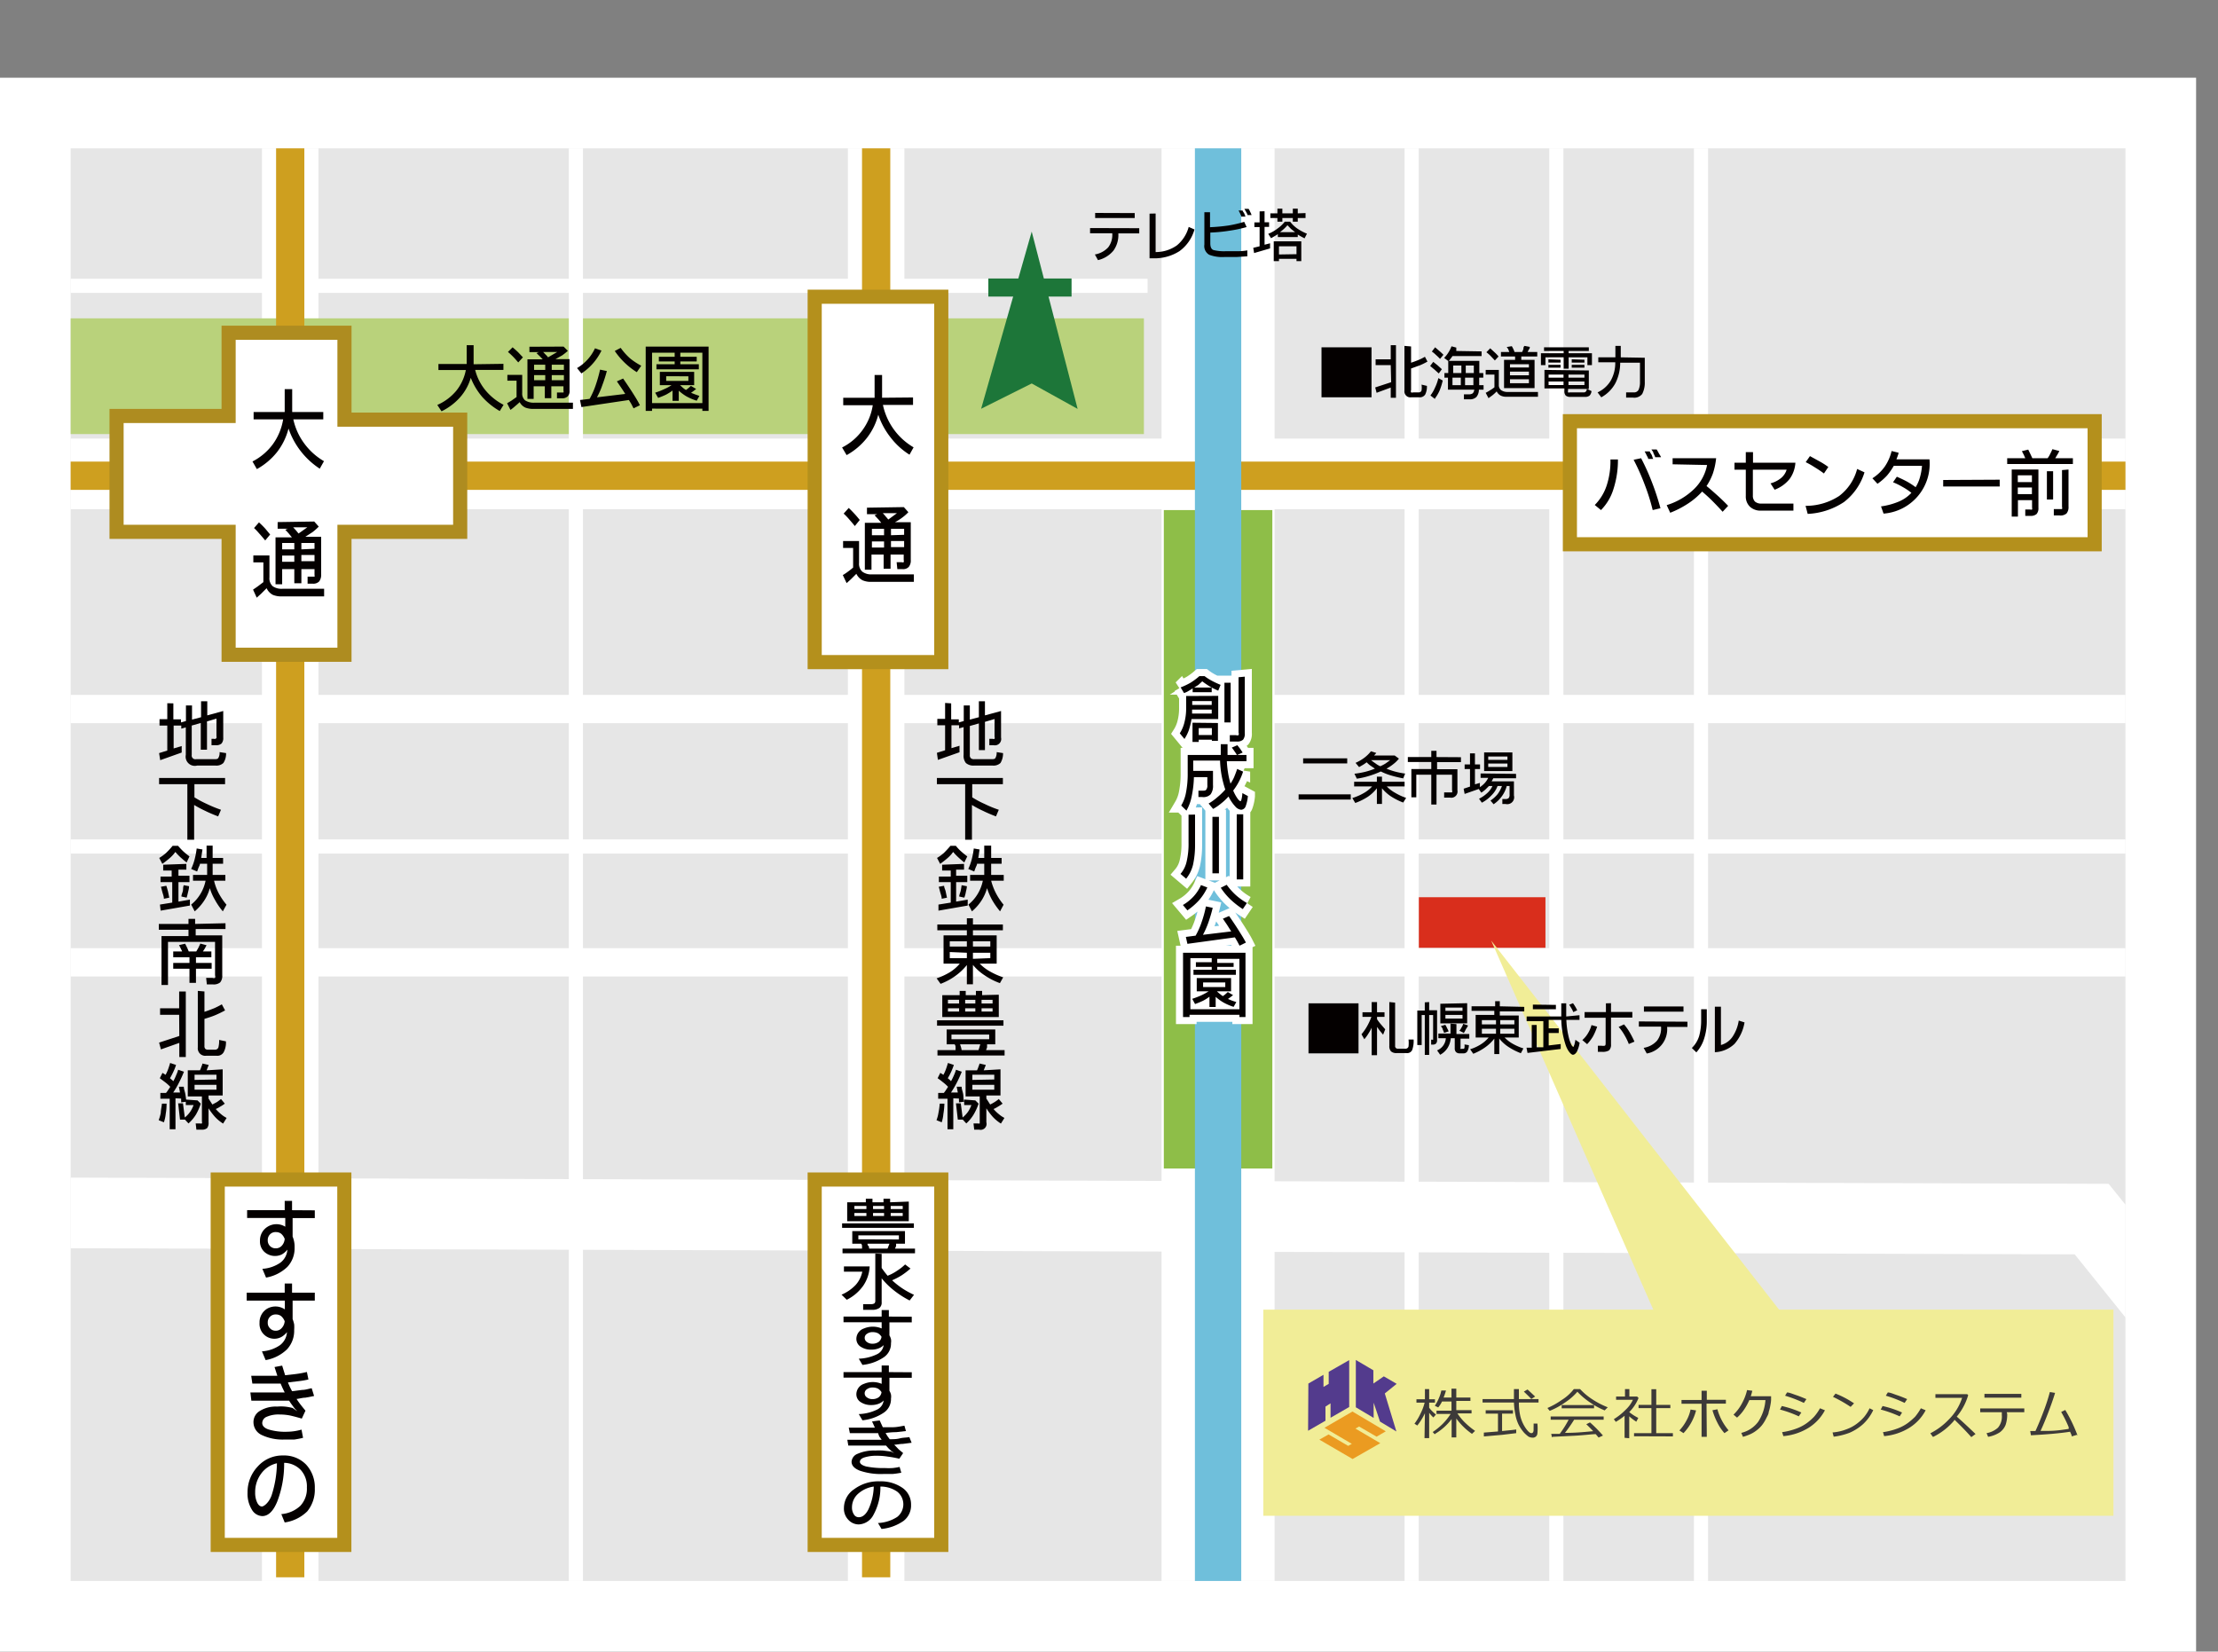 <?xml version="1.0" encoding="utf-8"?>
<svg xmlns="http://www.w3.org/2000/svg" id="レイヤー_30" data-name="レイヤー 30" viewBox="0 0 156.98 116.89">
    <rect x="0" y="0" width="156.98" height="116.89" fill="#808080" stroke="none"/>
    <defs>
        <style>.cls-11,.cls-5,.cls-7,.cls-8,.cls-9{fill:none}.cls-13,.cls-2{fill:#fff}.cls-5,.cls-7,.cls-8,.cls-9{stroke:#fff}.cls-7{stroke-width:4px}.cls-8{stroke-width:5px}.cls-11,.cls-9{stroke-width:2px}.cls-11{stroke:#ce9f1f}.cls-12{fill:#1d7639}.cls-13{stroke:#b4901c}.cls-14{fill:#040000}.cls-19{fill:#f1ed97}.cls-20{fill:#3d3a39}.cls-21{fill:#533b8d}</style>
        <clipPath id="clip-path" transform="translate(-421.85 -237.57)">
            <path fill="none" d="M426.85 248.07h145.43v101.39H426.85z"/>
        </clipPath>
    </defs>
    <path d="M0 5.5h155.43v111.39H0z" class="cls-2"/>
    <g clip-path="url(#clip-path)">
        <path d="M121.67 45.06h27.91v9.99h-27.91z" class="cls-2"/>
        <path fill="#e6e6e6" d="M4.66 0h148.25v111.89H4.66z"/>
        <path d="M120.39.26v111.63M110.15.26v111.63M99.91.26v111.63" class="cls-5"/>
        <path fill="none" stroke="#fff" stroke-width="8" d="M86.21.26v111.63"/>
        <path d="M62.01.26v111.63" class="cls-7"/>
        <path d="M.4 85.83l147.64.45 6.99 8.69" class="cls-8"/>
        <path d="M4.66 59.91h147.99" class="cls-5"/>
        <path d="M4.66 50.18h147.99" class="cls-9"/>
        <path d="M20.54.26v111.63" class="cls-7"/>
        <path d="M4.66 68.11h147.99" class="cls-9"/>
        <path d="M4.66 33.54h147.99" class="cls-8"/>
        <path d="M4.66 20.23h76.56" class="cls-5"/>
        <path fill="#b9d27b" d="M4.66 22.53h76.3v8.19H4.66z"/>
        <path d="M40.76.26v111.63" class="cls-5"/>
        <path d="M4.53 33.67h147.86" class="cls-11"/>
        <path d="M73.02 16.39l-3.58 12.54 3.58-1.79 3.25 1.8-3.25-12.55z" class="cls-12"/>
        <path d="M69.95 19.71h5.89v1.28h-5.89z" class="cls-12"/>
        <path d="M62.01.26v111.37" class="cls-11"/>
        <path d="M57.66 21h8.96v25.86h-8.96z" class="cls-13"/>
        <path d="M486.47 265.7v.53h-2.13a4.58 4.58 0 0 0 2.17 3l-.29.52a5.09 5.09 0 0 1-1.33-1.21 5.3 5.3 0 0 1-.88-1.62 4.47 4.47 0 0 1-.81 1.65 4.7 4.7 0 0 1-1.43 1.21l-.32-.54a4 4 0 0 0 1.45-1.24 4 4 0 0 0 .72-1.75h-2.09v-.53h2.22v-1.61h.53v1.61zM482.65 275.86v1.55a.76.76 0 0 0 .23.62 1.06 1.06 0 0 0 .7.19h2.95v.53h-3a1.48 1.48 0 0 1-.63-.11 1 1 0 0 1-.44-.46l-.39.39-.3.27-.27-.57a3.53 3.53 0 0 0 .32-.21c.14-.1.27-.2.41-.32v-1.39h-.71v-.49zm-.3-1.06c-.15-.19-.3-.36-.43-.51a4.31 4.31 0 0 0-.36-.37l.36-.4c.16.15.31.31.44.45s.24.28.34.4zm3.47-1.34l.32.36a3.08 3.08 0 0 1-.43.38 3.84 3.84 0 0 1-.52.33h1.12v2.66a.71.71 0 0 1-.14.5.54.54 0 0 1-.44.16h-.37l-.05-.49h.36a.2.2 0 0 0 .14 0 .3.3 0 0 0 0-.16v-.38h-.93v1h-.49v-1h-.86v1.07h-.47v-3.32h1.16l-.19-.23-.28-.3.18-.08h-.72v-.46zm-1.4 1.54h-.86v.45h.86zm-.86.89v.43h.86v-.43zm1.77-2h-1a2.25 2.25 0 0 1 .21.24c.07.07.12.14.18.21zm.51 1.53V275h-.93v.45zm0 .87v-.43h-.93v.43z" class="cls-14" transform="translate(-421.85 -237.57)"/>
        <path d="M57.66 83.48h8.96v25.86h-8.96z" class="cls-13"/>
        <path d="M485.9 324.7v.89h-.63a1.09 1.09 0 0 1 0 .17 1.42 1.42 0 0 1-.08.18h1.42v.33h-5.13v-.33h1.38a1.24 1.24 0 0 0 0-.16c0-.06 0-.12-.07-.19h-.62v-.89zm.63-.55v.32h-5.08v-.32zm-.36-1.54V324h-4.36v-1.34h1.32v-.25h.47v.25h.78v-.25h.47v.25zm-3 .31h-.85v.22h.85zm-.85.5v.21h.85v-.21zm3.15 1.87V325h-2.87v.28zm-2.22.3c0 .05 0 .11.07.17s0 .12.06.18h1.28a.87.87 0 0 0 .07-.17 1.34 1.34 0 0 0 .07-.18zm1.17-2.67h-.78v.22h.78zm-.78.5v.21h.78v-.21zm2.1-.28v-.22h-.85v.22zm0 .49v-.21h-.85v.21zM481.58 327.57v-.37h1.82a2.62 2.62 0 0 1-.45 1.36 3.14 3.14 0 0 1-1.17 1l-.37-.36a3 3 0 0 0 1-.69 2 2 0 0 0 .47-.94zm2.67-1.26v1l.21.29.21.26a3.09 3.09 0 0 0 .65-.34 3.62 3.62 0 0 0 .59-.46l.38.29a5.5 5.5 0 0 1-.61.47 4.52 4.52 0 0 1-.69.36 5.56 5.56 0 0 0 .81.63 6.12 6.12 0 0 0 .74.4l-.31.4a6.53 6.53 0 0 1-1.12-.72 5.33 5.33 0 0 1-.86-.85v1.69a.48.48 0 0 1-.16.41.86.86 0 0 1-.53.13h-.62v-.4h.54a.47.47 0 0 0 .25-.05.24.24 0 0 0 .07-.19v-3.34zM486.38 330.76v.4h-1.58v.92a1 1 0 0 1 .11.27.86.86 0 0 1 0 .28 1.16 1.16 0 0 1-.51 1 3.28 3.28 0 0 1-1.51.54l-.26-.44a3.19 3.19 0 0 0 1.28-.31.83.83 0 0 0 .48-.65 1 1 0 0 1-.38.24 1.42 1.42 0 0 1-.48.08 1.32 1.32 0 0 1-.77-.21.66.66 0 0 1-.3-.55.78.78 0 0 1 .54-.74 1.61 1.61 0 0 1 1.25 0v-.44h-2.7v-.4h2.7v-.46h.51v.46zm-2.14 1.42a.75.75 0 0 0-.25-.25.84.84 0 0 0-.37-.08.65.65 0 0 0-.41.12.33.33 0 0 0-.16.29.34.34 0 0 0 .16.29.61.61 0 0 0 .39.12.74.74 0 0 0 .44-.13.54.54 0 0 0 .2-.36zM486.38 334.69v.39h-1.58v.92a1 1 0 0 1 .11.27.86.86 0 0 1 0 .28 1.15 1.15 0 0 1-.51 1 3.28 3.28 0 0 1-1.51.54l-.26-.44a3.19 3.19 0 0 0 1.28-.31.83.83 0 0 0 .48-.65 1 1 0 0 1-.38.24 1.42 1.42 0 0 1-.48.08 1.32 1.32 0 0 1-.77-.21.65.65 0 0 1-.3-.55.78.78 0 0 1 .54-.74 1.61 1.61 0 0 1 1.25 0v-.44h-2.7v-.39h2.7v-.47h.51v.47zm-2.14 1.41a.75.75 0 0 0-.25-.25.84.84 0 0 0-.37-.08.65.65 0 0 0-.41.12.34.34 0 0 0 0 .58.61.61 0 0 0 .39.12.74.74 0 0 0 .44-.13.54.54 0 0 0 .2-.36zM485.14 340.41l-.2-.14-.22-.21-.16-.18h-2.67l-.07-.41h2.43l-.17-.24a2.25 2.25 0 0 1-.08-.23h-2l-.08-.39h1.85l-.2-.44.54-.07.22.48h.72c.26 0 .53-.06.81-.11l.11.38-.69.08q-.36 0-.75.06a2.75 2.75 0 0 0 .15.25l.14.19c.24 0 .48 0 .71-.06s.46-.05.68-.09l.16.4-.62.08c-.2 0-.41.05-.61.06l.32.33.31.26-.27.4a7.2 7.2 0 0 0-.82-.15 4.78 4.78 0 0 0-.73-.06 2.83 2.83 0 0 0-.93.12c-.21.07-.31.18-.31.31s.15.25.45.33a6.2 6.2 0 0 0 1.33.11 4.58 4.58 0 0 0 .53 0 4 4 0 0 0 .5-.08l.12.41a6.17 6.17 0 0 1-.62.09h-.66a4.58 4.58 0 0 1-1.67-.24q-.57-.23-.57-.63a.65.65 0 0 1 .43-.56 2.86 2.86 0 0 1 1.24-.23 5.25 5.25 0 0 1 .56 0l.55.07zM484.24 345.78l-.25-.42a2.73 2.73 0 0 0 1.36-.43 1.14 1.14 0 0 0 0-1.79 2.05 2.05 0 0 0-1.19-.36 4 4 0 0 1-.49 2 1.23 1.23 0 0 1-1.05.68 1 1 0 0 1-.73-.33 1.14 1.14 0 0 1-.31-.85 1.6 1.6 0 0 1 .72-1.31 2.87 2.87 0 0 1 1.81-.56 2.69 2.69 0 0 1 1.61.46 1.42 1.42 0 0 1 .61 1.2 1.37 1.37 0 0 1-.53 1.14 3.27 3.27 0 0 1-1.56.57zm-.55-3a2.1 2.1 0 0 0-1.13.53 1.28 1.28 0 0 0-.41.93.89.89 0 0 0 .14.52.39.39 0 0 0 .34.19c.26 0 .49-.18.68-.55a4.1 4.1 0 0 0 .38-1.6z" class="cls-14" transform="translate(-421.85 -237.57)"/>
        <path d="M20.54.26v111.37" class="cls-11"/>
        <path d="M15.41 83.48h8.96v25.86h-8.96z" class="cls-13"/>
        <path d="M444.13 323.23v.55h-1.57v1.31a1.84 1.84 0 0 1 .14.77 1.92 1.92 0 0 1-.51 1.37 2.88 2.88 0 0 1-1.51.76l-.26-.62a2.53 2.53 0 0 0 1.28-.44 1.26 1.26 0 0 0 .49-.92 1.36 1.36 0 0 1-.39.34 1.12 1.12 0 0 1-1.25-.19 1 1 0 0 1-.3-.77 1.13 1.13 0 0 1 .54-1 1.18 1.18 0 0 1 1.25 0v-.62h-2.7v-.55H442v-.66h.52v.66zm-2.14 2a.88.88 0 0 0-.25-.35.61.61 0 0 0-.36-.11.54.54 0 0 0-.42.16.57.57 0 0 0-.16.42.55.55 0 0 0 .56.57.57.57 0 0 0 .43-.18.79.79 0 0 0 .21-.52zM444.13 329.06v.56h-1.57v1.3a2.72 2.72 0 0 1 .11.38 2.6 2.6 0 0 1 0 .4 1.92 1.92 0 0 1-.51 1.37 2.88 2.88 0 0 1-1.51.76l-.26-.62a2.53 2.53 0 0 0 1.28-.44 1.26 1.26 0 0 0 .49-.92 1.36 1.36 0 0 1-.39.34 1.05 1.05 0 0 1-1.55-1 1.12 1.12 0 0 1 .54-1 1.18 1.18 0 0 1 1.25.05v-.62h-2.7v-.56H442v-.65h.52v.65zm-2.14 2a.88.88 0 0 0-.25-.35.61.61 0 0 0-.36-.11.55.55 0 0 0-.58.58.52.52 0 0 0 .16.4.53.53 0 0 0 .4.17.54.54 0 0 0 .43-.19.79.79 0 0 0 .21-.5zM442.9 337.45l-.2-.2-.22-.3c-.07-.09-.12-.18-.17-.25h-2.67l-.07-.58H442l-.16-.33-.13-.3h-2l-.08-.55h1.85l-.2-.62.54-.1.21.68.72-.08a6.82 6.82 0 0 0 .82-.15l.11.53q-.33.08-.69.12l-.76.09c.05.13.1.24.15.35l.14.27.72-.09c.23 0 .45-.08.67-.12l.17.55-.62.12c-.21 0-.41.07-.62.09.11.17.22.32.33.46s.21.26.3.37l-.26.56c-.3-.09-.57-.16-.83-.22a3.83 3.83 0 0 0-.73-.07 2.08 2.08 0 0 0-.92.16.49.49 0 0 0-.32.44c0 .2.15.36.45.46a4.09 4.09 0 0 0 1.33.16 3.84 3.84 0 0 0 1-.15l.11.58a6 6 0 0 1-.61.12h-.66a3.47 3.47 0 0 1-1.68-.33 1 1 0 0 1-.56-.89.91.91 0 0 1 .43-.79 2.13 2.13 0 0 1 1.24-.32 3.39 3.39 0 0 1 .55 0 3.53 3.53 0 0 1 .55.1zM442 345.32l-.24-.59a2.23 2.23 0 0 0 1.35-.59 1.77 1.77 0 0 0 .46-1.29 1.73 1.73 0 0 0-.43-1.24 1.66 1.66 0 0 0-1.18-.51 7.41 7.41 0 0 1-.5 2.77q-.42 1-1.05 1a.89.89 0 0 1-.73-.45 2.13 2.13 0 0 1-.31-1.2 2.65 2.65 0 0 1 .72-1.86 2.35 2.35 0 0 1 1.81-.78 2.16 2.16 0 0 1 1.61.64 2.36 2.36 0 0 1 .62 1.69 2.41 2.41 0 0 1-.53 1.62 2.85 2.85 0 0 1-1.6.79zm-.54-4.19a1.88 1.88 0 0 0-1.13.74 2.17 2.17 0 0 0-.42 1.32 1.6 1.6 0 0 0 .15.74c.09.17.2.26.33.26s.49-.26.68-.78a7.73 7.73 0 0 0 .38-2.28zM489.17 287.35v1.13h.54v.22l.35-.1v-1.1h.43v1l.64-.17v-1.13h.43v1l1.14-.31v1.88a.45.45 0 0 1-.54.54h-.29v-.45h.23a.22.22 0 0 0 .14 0 .18.18 0 0 0 0-.14v-1.26l-.68.2v2h-.43v-1.89l-.64.18V291a.29.29 0 0 0 .07.23.33.33 0 0 0 .24.07h1.2c.16 0 .26 0 .31-.1a.8.8 0 0 0 .08-.4l.45.07a1.29 1.29 0 0 1-.18.7.72.72 0 0 1-.57.18h-1.28a.81.81 0 0 1-.6-.18.83.83 0 0 1-.16-.59v-1.95l-.32.09v-.22h-.54v1.62l.57-.17v.46l-1.53.54-.07-.5.58-.18v-1.77h-.55v-.45h.55v-1.13zM492.83 292.63v.44h-2.17v.93a6.64 6.64 0 0 0 .88.47 8 8 0 0 0 1 .41l-.2.47c-.34-.13-.65-.26-.93-.4a6.85 6.85 0 0 1-.77-.41V297h-.48v-3.93h-2v-.44zM488.39 298.71l-.22-.42a3.24 3.24 0 0 0 .49-.36c.15-.15.3-.31.46-.5h.38a3 3 0 0 0 .39.41 4.78 4.78 0 0 0 .42.34l-.21.43c-.13-.1-.27-.22-.4-.34a5 5 0 0 1-.39-.4 2.55 2.55 0 0 1-.42.45c-.15.13-.32.26-.5.39zm1.69 0v.41h-.56v.43h.79v.45h-.79v1.38l.82-.14v.42l-2.07.36v-.43l.87-.14V300h-.84v-.39h.84v-.43h-.61v-.41zm-1.2 2.39l-.38.08c0-.15-.06-.3-.1-.44s-.07-.28-.11-.41l.38-.07c0 .13.08.26.11.4s.07.34.1.47zm1.22 0l-.36-.08c0-.13.07-.26.1-.39s.05-.27.07-.41l.37.07c0 .17-.06.33-.08.46a2.14 2.14 0 0 1-.1.35zm1.41-2.81v-.87h.49v.87h.74v.41H492v.79h.89v.41H492a4.19 4.19 0 0 0 .34.89 4.57 4.57 0 0 0 .54.81l-.25.47a5.8 5.8 0 0 1-.56-.8 4.43 4.43 0 0 1-.36-.84 3.36 3.36 0 0 1-.41.9 3.54 3.54 0 0 1-.66.74l-.25-.48a2.8 2.8 0 0 0 .66-.76 2.91 2.91 0 0 0 .36-.93h-.9v-.41h1v-.79H491c0 .09-.06.18-.1.28l-.1.27-.42-.18a3.92 3.92 0 0 0 .25-.7 5.86 5.86 0 0 0 .14-.75l.41.07-.09.6zM492.83 303v.41h-2.12v.36h1.68v2h-1.2a3.11 3.11 0 0 0 .72.55 5.11 5.11 0 0 0 .94.42l-.23.41a4.76 4.76 0 0 1-1.08-.55 3.7 3.7 0 0 1-.83-.74v1.37h-.43v-1.36a4.13 4.13 0 0 1-.8.76 4.47 4.47 0 0 1-1.06.57l-.28-.39a4.63 4.63 0 0 0 .95-.44 2.92 2.92 0 0 0 .69-.6h-1.15v-2h1.65v-.36h-2.09V303h2.09v-.44h.43v.44zm-2.55 1.19h-1.21v.37h1.21zm-1.21.76v.43h1.21V305zm2.87-.39v-.37h-1.23v.37zm0 .82V305h-1.23v.43zM492.29 310.43v1.05h-.58v.19c0 .07-.05.14-.07.22h1.31v.38h-4.75v-.38h1.28v-.19c0-.07 0-.14-.07-.22h-.56v-1.05zm.58-.65v.38h-4.7v-.38zm-.33-1.81v1.58h-4V308h1.23v-.3h.43v.3h.72v-.3h.44v.3zm-2.81.36h-.79v.26h.79zm-.79.6v.23h.79v-.23zm2.92 2.19v-.33h-2.67v.33zm-2.06.36l.06.19a1.42 1.42 0 0 1 .05.22h1.19a1.72 1.72 0 0 0 .07-.21l.06-.2zm1.08-3.15h-.72v.26h.72zm-.72.6v.23h.72v-.23zm1.94-.34v-.26h-.78v.26zm0 .57v-.23h-.78v.23zM488.5 317l-.37-.15a2.46 2.46 0 0 0 .14-.52 5.67 5.67 0 0 0 .09-.65h.33a5.17 5.17 0 0 1-.07.72 2.75 2.75 0 0 1-.12.6zm.82-1.7v2.19h-.41v-2.16h-.66v-.41h.4a1.77 1.77 0 0 0 .16-.22l.14-.21a2.91 2.91 0 0 0-.38-.34 4.22 4.22 0 0 0-.36-.27l.19-.38.22.14a2.87 2.87 0 0 0 .18-.4c.05-.14.1-.29.14-.44l.42.14c-.05.14-.1.28-.17.44a4.88 4.88 0 0 1-.26.5l.13.11.1.1a4.19 4.19 0 0 0 .21-.43 2.57 2.57 0 0 0 .14-.38l.41.14a8.2 8.2 0 0 1-.36.79 7.18 7.18 0 0 1-.4.68h.48l-.08-.41h.35c0 .17.08.35.11.53s0 .35.07.53l-.37.05a.49.49 0 0 0 0-.12v-.15zm1.56.15l.23.23a4.13 4.13 0 0 1-.35.77 2.81 2.81 0 0 1-.52.63l-.25-.27h-.35l-.13-1.15h.34l.13 1a2 2 0 0 0 .37-.39 2.06 2.06 0 0 0 .25-.49h-.51v-.39zm1.78-2.2v1.85h-1v.22l.13.2.14.22a3.07 3.07 0 0 0 .31-.17 2.32 2.32 0 0 0 .3-.22l.27.33a3.81 3.81 0 0 1-.34.22 2.25 2.25 0 0 1-.3.16 2.5 2.5 0 0 0 .37.36 2 2 0 0 0 .4.27l-.25.4a2.85 2.85 0 0 1-.57-.47 4.64 4.64 0 0 1-.46-.61v.99a.42.42 0 0 1-.51.52h-.35l-.05-.44h.31a.19.19 0 0 0 .13 0V315.17h-1v-1.85h.81a1.86 1.86 0 0 0 .1-.25 2.09 2.09 0 0 0 .08-.23l.44.1a1.34 1.34 0 0 1-.07.18 1.67 1.67 0 0 1-.08.2zm-.44.72v-.34h-1.55v.37zm0 .72v-.34h-1.55v.34zM434.12 287.35v1.13h.54v.22l.35-.1v-1.1h.43v1l.64-.17v-1.13h.44v1l1.13-.31v1.88a.59.59 0 0 1-.12.42.55.55 0 0 1-.42.12h-.29v-.45h.18a.13.13 0 0 0 .17-.17v-1.26l-.67.2v2h-.44v-1.89l-.64.18V291a.26.26 0 0 0 .31.3H437c.16 0 .26 0 .31-.1a.7.7 0 0 0 .08-.4l.46.07a1.2 1.2 0 0 1-.19.7.72.72 0 0 1-.57.18h-1.28a.65.65 0 0 1-.81-.75v-1.95l-.32.09v-.22h-.54v1.62l.57-.17v.46l-1.52.54-.08-.5.58-.18v-1.77h-.55v-.45h.55v-1.13zM437.78 292.63v.44h-2.17v.93a7.33 7.33 0 0 0 .88.47 8.67 8.67 0 0 0 1 .41l-.2.47c-.34-.13-.65-.26-.93-.4a7.84 7.84 0 0 1-.77-.41V297h-.48v-3.93h-2v-.44zM433.34 298.71l-.22-.42a3.24 3.24 0 0 0 .49-.36 5.68 5.68 0 0 0 .46-.5h.38a5.16 5.16 0 0 0 .39.41 4.78 4.78 0 0 0 .42.34l-.2.43c-.14-.1-.27-.22-.41-.34a5 5 0 0 1-.39-.4 2.55 2.55 0 0 1-.42.45c-.15.13-.32.26-.5.39zm1.7 0v.41h-.56v.43h.78v.45h-.78v1.38l.81-.14v.42l-2.07.36-.05-.43.87-.14V300h-.83v-.39h.79v-.43h-.6v-.41zm-1.21 2.39l-.38.08c0-.15-.06-.3-.1-.44s-.07-.28-.11-.41l.38-.07c.05.13.08.26.12.4zm1.23 0l-.37-.08c0-.13.07-.26.1-.39s0-.27.07-.41l.37.07c0 .17-.05.33-.08.46s-.06.25-.09.35zm1.41-2.81v-.87h.43v.87h.74v.41h-.74v.79h.9v.41h-.8a3.68 3.68 0 0 0 .33.89 4.63 4.63 0 0 0 .55.81l-.26.47a5 5 0 0 1-.55-.8 3.91 3.91 0 0 1-.37-.84 3.07 3.07 0 0 1-.41.9 3.54 3.54 0 0 1-.66.74l-.25-.48a2.8 2.8 0 0 0 .66-.76 2.91 2.91 0 0 0 .36-.93h-.89v-.41h1v-.79H436c0 .09-.06.18-.1.28s-.06.18-.1.27l-.42-.18a3.92 3.92 0 0 0 .25-.7 5.86 5.86 0 0 0 .14-.75l.41.07-.09.6zM437.81 302.91v.41h-2.11v.45h1.88v2.82a.71.71 0 0 1-.15.51.72.72 0 0 1-.51.14h-.43l-.05-.46h.45a.26.26 0 0 0 .18 0 .26.26 0 0 0 0-.18v-2.37h-3.33v3.05h-.46v-3.46h1.91v-.45h-2.1v-.41h2.1v-.36h.47v.36zm-1 2v.41h-1.09v.4h1.11v.41h-1.11v1h-.46v-1h-1.15v-.41h1.15v-.4h-1.15v-.41h.63a.8.8 0 0 0-.08-.17 2.41 2.41 0 0 0-.14-.28l.43-.1c.06.1.1.2.15.29l.11.26h.53l.15-.26.14-.3.44.12c-.05.08-.09.17-.13.24l-.13.2zM434.53 309.39h-1.35v-.46h1.35v-1.19h.47v4.64h-.46v-1l-1.3.46-.13-.48 1.43-.47zm1.79-1.65v1.44c.25-.08.47-.17.68-.25a5.64 5.64 0 0 0 .55-.28l.23.43a7.56 7.56 0 0 1-.7.34c-.24.1-.5.18-.76.26v1.92a.28.28 0 0 0 .06.2.27.27 0 0 0 .2.06h.51a.24.24 0 0 0 .22-.17 2 2 0 0 0 .05-.52l.48.1a1.45 1.45 0 0 1-.16.77.51.51 0 0 1-.48.25h-.76a.53.53 0 0 1-.59-.59v-4zM433.45 317l-.37-.15a3.22 3.22 0 0 0 .15-.52c0-.2.06-.41.08-.65h.33q0 .39-.06.72a2.72 2.72 0 0 1-.13.6zm.82-1.7v2.19h-.41v-2.16h-.66v-.41h.4a1.77 1.77 0 0 0 .16-.22l.14-.21a2.91 2.91 0 0 0-.38-.34l-.36-.27.19-.38.22.14a2.87 2.87 0 0 0 .18-.4c.05-.14.1-.29.14-.44l.42.14a3.57 3.57 0 0 1-.17.44 4.88 4.88 0 0 1-.26.5l.13.11.11.1a4 4 0 0 0 .2-.43 2.57 2.57 0 0 0 .14-.38l.41.14a8.2 8.2 0 0 1-.36.79 5.53 5.53 0 0 1-.4.68h.48l-.08-.41h.35c0 .17.08.35.11.53s.05.35.07.53l-.37.05a.49.49 0 0 0 0-.12v-.15zm1.56.15l.23.23a4.09 4.09 0 0 1-.34.77 2.86 2.86 0 0 1-.53.63l-.25-.27h-.35l-.13-1.15h.34l.13 1a2 2 0 0 0 .37-.39 2.06 2.06 0 0 0 .25-.49H435v-.39zm1.78-2.2v1.85h-1v.22l.13.2.14.22.32-.17a3.15 3.15 0 0 0 .29-.22l.27.33a2.77 2.77 0 0 1-.34.22 2.25 2.25 0 0 1-.3.16 3.1 3.1 0 0 0 .37.36 2 2 0 0 0 .4.27l-.25.4a2.85 2.85 0 0 1-.57-.47 4.64 4.64 0 0 1-.46-.61v.99a.6.6 0 0 1-.1.41.56.56 0 0 1-.4.11h-.36l-.05-.44h.3a.24.24 0 0 0 .14 0 .19.19 0 0 0 0-.13v-1.78h-1v-1.85h.86a1.09 1.09 0 0 0 .1-.25 1 1 0 0 0 .08-.23l.44.1a1.34 1.34 0 0 1-.07.18 1.67 1.67 0 0 1-.08.2zm-.44.72v-.34h-1.55v.37zm0 .72v-.34h-1.55v.34z" class="cls-14" transform="translate(-421.85 -237.57)"/>
        <path d="M111.11 29.81h37.14v8.71h-37.14z" class="cls-13"/>
        <path d="M535.16 273.67l-.44-.36a3.5 3.5 0 0 0 .84-1.37 5.54 5.54 0 0 0 .27-1.85h.53a6.63 6.63 0 0 1-.31 2.07 3.63 3.63 0 0 1-.89 1.51zm4.21-.13l-.55.13a14.19 14.19 0 0 0-.55-1.76 15.54 15.54 0 0 0-.8-1.8l.53-.11a16.11 16.11 0 0 1 .79 1.76 18 18 0 0 1 .58 1.78zm-.51-3.49h-.36c0-.09-.07-.17-.11-.26s-.09-.18-.14-.27h.37c0 .08.09.16.13.25s.07.23.11.28zm.55-.12H539a2.55 2.55 0 0 0-.13-.29c0-.09-.09-.17-.14-.26h.37c.06.09.11.19.16.28s.12.18.15.27zM540.23 270.43V270h3.08a5 5 0 0 1-.23 1.08 4.13 4.13 0 0 1-.45.89c.22.17.45.38.71.61s.53.49.82.79l-.39.42c-.26-.29-.51-.55-.75-.79s-.48-.45-.7-.64a5.08 5.08 0 0 1-1 .85 6.77 6.77 0 0 1-1.26.65l-.25-.54a4.78 4.78 0 0 0 1.94-1.14 3.21 3.21 0 0 0 .92-1.7zM545.92 269.57v.75h3a2.2 2.2 0 0 1-.41 1.15 2.48 2.48 0 0 1-1.06.76l-.29-.45a2 2 0 0 0 .75-.38 1.23 1.23 0 0 0 .39-.59h-2.39v1.82a.59.59 0 0 0 .15.44.67.67 0 0 0 .46.14h2.26v.5h-2.32a1.09 1.09 0 0 1-.76-.28 1 1 0 0 1-.29-.76v-1.86h-.8v-.49h.8v-.75zM549.79 273.94l-.15-.57a4.3 4.3 0 0 0 2.38-.7 3.51 3.51 0 0 0 1.27-1.91l.52.24a4.19 4.19 0 0 1-1.45 2.1 5.05 5.05 0 0 1-2.57.84zm1.15-2.86a7.86 7.86 0 0 0-.67-.45 5.65 5.65 0 0 0-.62-.35l.3-.43.69.38a5.3 5.3 0 0 1 .61.39zM554.73 271.81l-.36-.39a3.11 3.11 0 0 0 .87-.82 3.31 3.31 0 0 0 .49-1.11l.49.12c0 .1-.05.18-.07.26l-.08.21h2.34a3.53 3.53 0 0 1-3.25 3.84l-.18-.51a5 5 0 0 0 1.28-.35 2.6 2.6 0 0 0 .87-.61 4.33 4.33 0 0 0-.61-.41 5.52 5.52 0 0 0-.69-.34l.27-.39q.42.18.75.36a5.84 5.84 0 0 1 .58.38 2.6 2.6 0 0 0 .3-.68 4.09 4.09 0 0 0 .15-.83h-2a4.24 4.24 0 0 1-.48.69 4.07 4.07 0 0 1-.67.58zM563.38 271.52v.48h-4v-.46zM568.56 270v.41h-4.65V270h1.28l-.1-.23-.14-.27.45-.11.16.33.13.28h1.08a1.49 1.49 0 0 0 .18-.3 3.54 3.54 0 0 0 .16-.34l.49.13a2.15 2.15 0 0 1-.14.26l-.15.25zm-2.44.8v2.71a.61.61 0 0 1-.13.44.62.62 0 0 1-.44.13h-.36v-.45h.35a.17.17 0 0 0 .13 0 .17.17 0 0 0 0-.12v-.54h-1v1.16h-.44v-3.33zm-.46.89v-.48h-1v.48zm0 .85v-.47h-1v.47zm1.5-1.62v2h-.44v-2zm1.09-.12v2.62a.7.7 0 0 1-.14.49.65.65 0 0 1-.49.14h-.41v-.45h.58a.28.28 0 0 0 0-.16v-2.6z" class="cls-14" transform="translate(-421.85 -237.57)"/>
        <path fill="#fff" stroke="#ae8c20" d="M16.18 23.55v5.89H8.25v8.2h7.93v8.7h8.2v-8.7h8.19V29.7h-8.19v-6.15h-8.2z"/>
        <path d="M444.73 266.73v.52h-2.12a4.46 4.46 0 0 0 .77 1.7 4.58 4.58 0 0 0 1.4 1.26l-.3.53a5.54 5.54 0 0 1-2.21-2.84 4.53 4.53 0 0 1-.8 1.65 4.77 4.77 0 0 1-1.44 1.22l-.31-.54a4.1 4.1 0 0 0 1.44-1.22 4.14 4.14 0 0 0 .73-1.76h-2.09v-.52h2.2v-1.62h.53v1.62zM440.92 276.88v1.55a.76.76 0 0 0 .23.63 1.11 1.11 0 0 0 .7.18h2.94v.54h-3a1.58 1.58 0 0 1-.63-.11 1 1 0 0 1-.44-.47l-.39.39-.31.28-.26-.57.32-.22.41-.31v-1.4h-.71v-.49zm-.3-1.06c-.16-.19-.3-.36-.43-.5a4.58 4.58 0 0 0-.36-.38l.35-.4q.26.24.45.45l.34.41zm3.47-1.34l.32.36a4.09 4.09 0 0 1-.44.39l-.51.33h1.12v2.66a.78.78 0 0 1-.14.5.58.58 0 0 1-.45.16h-.37v-.5h.49c.02 0 0-.08 0-.15v-.38h-.93v1h-.5v-1h-.86v1.07h-.47v-3.32h1.16l-.19-.23c-.07-.09-.17-.19-.28-.31l.18-.07h-.72v-.47zm-1.41 1.52h-.86v.45h.86zm-.86.89v.44h.86v-.44zm1.78-2h-1l.21.23.17.21zm.51 1.52V276h-.93v.45zm0 .88v-.44h-.93v.44zM457.48 263.32v.43h-2a3.66 3.66 0 0 0 .71 1.42 4.07 4.07 0 0 0 1.3 1.05l-.27.44a5 5 0 0 1-1.24-1 4.67 4.67 0 0 1-.81-1.35 3.61 3.61 0 0 1-.75 1.37 4.25 4.25 0 0 1-1.32 1l-.3-.45a3.65 3.65 0 0 0 1.34-1 3.32 3.32 0 0 0 .68-1.47h-1.94v-.43h2V262h.49v1.35zM458.81 264.1v1.29a.62.62 0 0 0 .21.52 1.13 1.13 0 0 0 .65.16h2.73v.44h-2.78a1.57 1.57 0 0 1-.58-.09.85.85 0 0 1-.41-.39c-.13.13-.26.23-.36.32a3.56 3.56 0 0 1-.29.23l-.24-.47.3-.18.37-.26v-1.16h-.65v-.41zm-.28-.88c-.14-.16-.27-.31-.39-.43s-.24-.23-.34-.31l.33-.33c.15.13.29.25.41.37l.32.34zm3.21-1.12l.3.3a4.31 4.31 0 0 1-.4.32l-.48.27h1v2.22a.53.53 0 0 1-.13.41.55.55 0 0 1-.41.14h-.35v-.41h.46a.17.17 0 0 0 0-.12v-.32h-.86v.84h-.46v-.84h-.79v.89h-.44V263h1.08l-.18-.19-.26-.25.17-.07h-.67v-.38zm-1.3 1.28h-.79v.37h.79zm-.79.74v.36h.79v-.36zm1.64-1.64h-1l.19.2a1.29 1.29 0 0 1 .16.18zm.47 1.27v-.37h-.86v.37zm0 .73v-.36h-.86v.36zM463 264l-.31-.38a3.14 3.14 0 0 0 .75-.61 3.09 3.09 0 0 0 .52-.79l.46.16a4.08 4.08 0 0 1-.62.93 4 4 0 0 1-.8.69zm0 2.38l-.1-.5.68-.08a5.8 5.8 0 0 0 .42-.94 10.17 10.17 0 0 0 .32-1.13l.48.1a9.93 9.93 0 0 1-.32 1 5.29 5.29 0 0 1-.38.86l2-.24c-.09-.15-.19-.3-.29-.45l-.3-.44.44-.2c.32.46.59.87.82 1.24s.3.51.37.65l-.45.22-.17-.33-.16-.26zm4.21-2.89l-.29.42a5.24 5.24 0 0 1-1.56-1.5l.42-.22a4.3 4.3 0 0 0 .66.74 4.58 4.58 0 0 0 .79.52zM472 262.1v4.55h-.44v-.16H468v.16h-.45v-4.55zm-.44 4v-3.57H470v.29h1.16v.33H470v.2h1.31v.36h-3v-.36h1.29v-.2h-1.12v-.33h1.12v-.29H468v3.57zm-.58-2.21v.94h-1l.21.19a1.37 1.37 0 0 0 .21.15l.16-.12.19-.17.37.22-.22.17-.14.1.28.11.31.11-.19.34a3.81 3.81 0 0 1-.73-.31 3.29 3.29 0 0 1-.54-.4v.72h-.44v-.73a4 4 0 0 1-.46.29 5.92 5.92 0 0 1-.56.23l-.21-.37a4.74 4.74 0 0 0 .64-.25 3.18 3.18 0 0 0 .52-.28h-.83v-.94zm-.41.64v-.33H469v.33z" class="cls-14" transform="translate(-421.85 -237.57)"/>
        <path fill="#8ebe48" d="M82.37 36.1h7.68v46.6h-7.68z"/>
        <path fill="#6fbfdb" d="M84.57 0h3.28v111.89h-3.28z"/>
        <path d="M502.48 253.72v.37H501a1.89 1.89 0 0 1-.34 1.21 2 2 0 0 1-1.1.68l-.22-.4a1.66 1.66 0 0 0 .94-.5 1.45 1.45 0 0 0 .29-1H499v-.37zm-.32-1.07v.35h-2.8v-.36zM503.64 252.68v2.73a2.6 2.6 0 0 0 1.5-.47 2.52 2.52 0 0 0 .84-1.31l.41.18a2.85 2.85 0 0 1-1.07 1.54 3.28 3.28 0 0 1-1.88.5h-.23v-3.16zM510.08 253.64a9.22 9.22 0 0 1-1.23.26 11.07 11.07 0 0 1-1.34.13v.76q0 .41.24.48a3.15 3.15 0 0 0 .84.08h.82q.39 0 .72-.06v.42l-.77.05h-.86a2.57 2.57 0 0 1-1.07-.16.71.71 0 0 1-.34-.72v-2.29h.4v1.06a12.79 12.79 0 0 0 1.3-.12 8.77 8.77 0 0 0 1.12-.26zm-.08-.74h-.3c0-.07-.05-.14-.08-.22a2.12 2.12 0 0 0-.11-.21h.29c0 .06.07.13.11.2zm.43-.11h-.29c0-.08-.07-.16-.1-.23l-.12-.21h.3a1.27 1.27 0 0 1 .12.23 1 1 0 0 1 .09.21zM511.35 252.52v.78h.32v.33h-.32v1.26l.39-.1v.36l-1.13.33-.06-.37.45-.11v-1.36h-.37v-.33h.37v-.78zm2.35 1.83h-1.41v-.21c-.08.06-.16.1-.24.15l-.24.14-.2-.31a2.75 2.75 0 0 0 .65-.37 2.42 2.42 0 0 0 .52-.49h.38a2.29 2.29 0 0 0 .5.48 3.73 3.73 0 0 0 .69.37l-.17.33-.28-.15-.2-.12zm.55-1.7v.35h-.55v.26h-.35V253h-.74v.26h-.35V253h-.5v-.33h.5v-.33h.35v.33h.74v-.33h.35v.33zm-.3 2v1.4h-.34v-.16h-1.24v.16H512v-1.4zm-.34.91V255h-1.24v.58zm-1.17-1.56h1.07l-.29-.23-.25-.26a3.07 3.07 0 0 1-.25.26 3.11 3.11 0 0 1-.28.23z" class="cls-14" transform="translate(-421.85 -237.57)"/>
        <path d="M508.07 286.82v1.64h-1.89a5.39 5.39 0 0 1-.19.79 3 3 0 0 1-.31.62l-.33-.4a2.55 2.55 0 0 0 .33-.78 3.94 3.94 0 0 0 .12-1v-.86zm-.46-.59v.33h-1.35v-.27c-.11.08-.22.14-.32.2s-.2.1-.29.13l-.24-.4a4.94 4.94 0 0 0 .7-.33 4.69 4.69 0 0 0 .63-.47h.36a3.67 3.67 0 0 0 .46.3 6.2 6.2 0 0 0 .68.32l-.17.41a5 5 0 0 1-.57-.28 6.15 6.15 0 0 1-.56-.38l-.27.25-.3.19zm0 1.84v-.28h-1.39v.28zm0-.61v-.27h-1.38v.27zm.44 1.28V290h-.43v-.08h-.93v.16h-.44v-1.36zm-.43.85v-.49h-.93v.49zm1.33-3.7v2.81h-.44v-2.81zm1-.43v4a.67.67 0 0 1-.12.46.62.62 0 0 1-.46.13h-.48v-.45h.44a.26.26 0 0 0 .18 0 .26.26 0 0 0 0-.18v-3.92zM510.07 291v.44h-1.39a6.87 6.87 0 0 0 .08.78 5.88 5.88 0 0 0 .18.81 3 3 0 0 0 .26-.47c.07-.18.15-.37.21-.57l.42.19a4.1 4.1 0 0 1-.26.64 4.23 4.23 0 0 1-.44.7 2.92 2.92 0 0 0 .31.57c.09.12.16.18.2.18s.06-.05.08-.14a2.42 2.42 0 0 0 .06-.43l.39.21a2.77 2.77 0 0 1-.16.73.36.36 0 0 1-.32.24.64.64 0 0 1-.41-.23 2.81 2.81 0 0 1-.48-.71 4 4 0 0 1-.52.49 3.6 3.6 0 0 1-.57.39l-.32-.38a3.84 3.84 0 0 0 .61-.44 4.91 4.91 0 0 0 .57-.55 7.4 7.4 0 0 1-.26-1 7.18 7.18 0 0 1-.11-1.05h-1.9v.73h1.4v1a1 1 0 0 1-.17.66.71.71 0 0 1-.59.19h-.27v-.45h.25c.15 0 .25 0 .3-.07a.46.46 0 0 0 .08-.32v-.57h-.95a7.48 7.48 0 0 1-.16 1.37 3.22 3.22 0 0 1-.37 1l-.37-.36a2.73 2.73 0 0 0 .34-.92 6.91 6.91 0 0 0 .12-1.37V291h2.34v-.76h.48v.76h.66a2.33 2.33 0 0 0-.17-.26 2.48 2.48 0 0 0-.19-.26l.39-.17.2.25.18.27-.38.17zM506.43 295.22v2.12a6.49 6.49 0 0 1-.14 1.42 2.55 2.55 0 0 1-.49 1l-.4-.34a2 2 0 0 0 .44-.9 5.4 5.4 0 0 0 .13-1.29v-2zm1.69.16v4h-.46v-4zm1.72-.18v4.61h-.46v-4.61zM505.89 302l-.32-.38a3.24 3.24 0 0 0 .76-.61 3 3 0 0 0 .52-.8l.45.17a3.74 3.74 0 0 1-.61.93 4.78 4.78 0 0 1-.8.69zm0 2.37l-.11-.49.69-.09a5.44 5.44 0 0 0 .42-.94 8 8 0 0 0 .31-1.13l.48.1c-.09.38-.2.73-.31 1.05a6.32 6.32 0 0 1-.38.86l2-.24-.29-.46-.3-.44.44-.19q.48.69.81 1.23c.19.3.31.51.38.65l-.45.22-.17-.32-.16-.27zm4.21-2.89l-.29.43a6.1 6.1 0 0 1-.88-.69 4.86 4.86 0 0 1-.68-.82l.42-.21a4.71 4.71 0 0 0 .66.74 4.52 4.52 0 0 0 .79.56zM510 305v4.55h-.43v-.16h-3.53v.16h-.46V305zm-.43 4v-3.57H508v.29h1.16v.28H508v.2h1.32v.36h-3v-.36h1.29v-.2h-1.12v-.33h1.12v-.29h-1.51V309zm-.59-2.21v.94h-1a1.74 1.74 0 0 0 .22.19 1.3 1.3 0 0 0 .2.15l.16-.12.19-.17.37.22-.22.17-.14.1.29.12.3.1-.19.34a4 4 0 0 1-.72-.31 3.39 3.39 0 0 1-.55-.4v.72h-.44v-.73a3 3 0 0 1-.46.29 5.92 5.92 0 0 1-.56.23l-.2-.37a6.42 6.42 0 0 0 .63-.24 4.35 4.35 0 0 0 .53-.29h-.84v-.94zm-.41.64v-.33H507v.33z" class="cls-5" transform="translate(-421.85 -237.57)"/>
        <path d="M508.07 286.82v1.64h-1.89a5.39 5.39 0 0 1-.19.79 3 3 0 0 1-.31.62l-.33-.4a2.55 2.55 0 0 0 .33-.78 3.94 3.94 0 0 0 .12-1v-.86zm-.46-.59v.33h-1.35v-.27c-.11.08-.22.14-.32.2s-.2.1-.29.13l-.24-.4a4.94 4.94 0 0 0 .7-.33 4.69 4.69 0 0 0 .63-.47h.36a3.67 3.67 0 0 0 .46.3 6.2 6.2 0 0 0 .68.32l-.17.41a5 5 0 0 1-.57-.28 6.15 6.15 0 0 1-.56-.38l-.27.25-.3.19zm0 1.84v-.28h-1.39v.28zm0-.61v-.27h-1.38v.27zm.44 1.28V290h-.43v-.08h-.93v.16h-.44v-1.36zm-.43.85v-.49h-.93v.49zm1.33-3.7v2.81h-.44v-2.81zm1-.43v4a.67.67 0 0 1-.12.46.62.62 0 0 1-.46.13h-.48v-.45h.44a.26.26 0 0 0 .18 0 .26.26 0 0 0 0-.18v-3.92zM510.07 291v.44h-1.39a6.87 6.87 0 0 0 .08.78 5.88 5.88 0 0 0 .18.81 3 3 0 0 0 .26-.47c.07-.18.15-.37.21-.57l.42.19a4.1 4.1 0 0 1-.26.64 4.23 4.23 0 0 1-.44.7 2.92 2.92 0 0 0 .31.57c.09.12.16.18.2.18s.06-.05.08-.14a2.42 2.42 0 0 0 .06-.43l.39.21a2.77 2.77 0 0 1-.16.73.36.36 0 0 1-.32.24.64.64 0 0 1-.41-.23 2.81 2.81 0 0 1-.48-.71 4 4 0 0 1-.52.49 3.6 3.6 0 0 1-.57.39l-.32-.38a3.84 3.84 0 0 0 .61-.44 4.91 4.91 0 0 0 .57-.55 7.4 7.4 0 0 1-.26-1 7.18 7.18 0 0 1-.11-1.05h-1.9v.73h1.4v1a1 1 0 0 1-.17.66.71.71 0 0 1-.59.19h-.27v-.45h.25c.15 0 .25 0 .3-.07a.46.46 0 0 0 .08-.32v-.57h-.95a7.48 7.48 0 0 1-.16 1.37 3.22 3.22 0 0 1-.37 1l-.37-.36a2.73 2.73 0 0 0 .34-.92 6.91 6.91 0 0 0 .12-1.37V291h2.34v-.76h.48v.76h.66a2.33 2.33 0 0 0-.17-.26 2.48 2.48 0 0 0-.19-.26l.39-.17.2.25.18.27-.38.17zM506.43 295.22v2.12a6.49 6.49 0 0 1-.14 1.42 2.55 2.55 0 0 1-.49 1l-.4-.34a2 2 0 0 0 .44-.9 5.4 5.4 0 0 0 .13-1.29v-2zm1.69.16v4h-.46v-4zm1.72-.18v4.61h-.46v-4.61zM505.89 302l-.32-.38a3.24 3.24 0 0 0 .76-.61 3 3 0 0 0 .52-.8l.45.17a3.74 3.74 0 0 1-.61.93 4.78 4.78 0 0 1-.8.69zm0 2.37l-.11-.49.69-.09a5.44 5.44 0 0 0 .42-.94 8 8 0 0 0 .31-1.13l.48.1c-.09.38-.2.73-.31 1.05a6.32 6.32 0 0 1-.38.86l2-.24-.29-.46-.3-.44.44-.19q.48.69.81 1.23c.19.3.31.51.38.65l-.45.22-.17-.32-.16-.27zm4.21-2.89l-.29.43a6.1 6.1 0 0 1-.88-.69 4.86 4.86 0 0 1-.68-.82l.42-.21a4.71 4.71 0 0 0 .66.74 4.52 4.52 0 0 0 .79.56zM510 305v4.55h-.43v-.16h-3.53v.16h-.46V305zm-.43 4v-3.57H508v.29h1.16v.28H508v.2h1.32v.36h-3v-.36h1.29v-.2h-1.12v-.33h1.12v-.29h-1.51V309zm-.59-2.21v.94h-1a1.74 1.74 0 0 0 .22.19 1.3 1.3 0 0 0 .2.15l.16-.12.19-.17.37.22-.22.17-.14.1.29.12.3.1-.19.34a4 4 0 0 1-.72-.31 3.39 3.39 0 0 1-.55-.4v.72h-.44v-.73a3 3 0 0 1-.46.29 5.92 5.92 0 0 1-.56.23l-.2-.37a6.42 6.42 0 0 0 .63-.24 4.35 4.35 0 0 0 .53-.29h-.84v-.94zm-.41.64v-.33H507v.33zM518.92 262.15v3.54h-3.54v-3.54zM520.28 263.41h-1.07V263h1.07v-1h.37v3.72h-.37V265l-1 .37-.1-.38 1.13-.37zm1.44-1.32v1.15c.19-.06.37-.13.54-.2a3.61 3.61 0 0 0 .44-.22l.18.34a4.68 4.68 0 0 1-.55.27l-.61.22v1.53a.19.19 0 0 0 0 .16.21.21 0 0 0 .15 0h.41a.19.19 0 0 0 .18-.13 1.39 1.39 0 0 0 0-.42l.38.09a1.24 1.24 0 0 1-.12.61.45.45 0 0 1-.39.2h-.61a.42.42 0 0 1-.47-.47v-3.17zM523.68 264l-.3-.27-.31-.26.22-.29.3.24.31.28zm-.27 1.81l-.32-.25a2.65 2.65 0 0 0 .32-.55 3.19 3.19 0 0 0 .24-.68l.31.17a4.48 4.48 0 0 1-.23.73 2.91 2.91 0 0 1-.32.54zm.36-2.84a3.76 3.76 0 0 0-.29-.28 2.17 2.17 0 0 0-.29-.24l.23-.3.28.24a4 4 0 0 1 .31.29zm2.94-.53v.33h-2.06a1.56 1.56 0 0 1-.14.19 1 1 0 0 1-.12.15h2.16v.86h.28v.33h-.29v.53h.31v.32h-.33a.81.81 0 0 1-.18.52.65.65 0 0 1-.5.16h-.38v-.35h.34a.5.5 0 0 0 .28-.07.42.42 0 0 0 .11-.26h-1.86v-.85h-.25v-.33h.27v-.85l-.29-.22a2 2 0 0 0 .28-.35 2.29 2.29 0 0 0 .24-.47l.34.09v.24zm-2.06 1.86v.53h.59v-.53zm.05-.86v.53h.58v-.53zm.84 1.39h.59v-.53h-.59zm.62-.86v-.53h-.57v.53zM527.93 263.75v1.06a.44.44 0 0 0 .16.37.77.77 0 0 0 .47.13h2.14v.34h-2.25a.82.82 0 0 1-.4-.09.64.64 0 0 1-.27-.29 3.45 3.45 0 0 1-.28.26l-.3.22-.2-.38a2.48 2.48 0 0 0 .31-.18 2.11 2.11 0 0 0 .31-.21v-.9H527v-.33zm-.28-.67l-.31-.33a3 3 0 0 0-.29-.25l.27-.28.36.33a2.4 2.4 0 0 1 .23.25zm3-.6v.32h-1.13v.24h.94v2h-2.16v-2h.78a.78.78 0 0 0 0-.14.38.38 0 0 0 0-.1h-1v-.32h.59a.77.77 0 0 0-.06-.15c0-.06-.07-.12-.12-.2l.36-.06a2.53 2.53 0 0 1 .12.23 1.34 1.34 0 0 1 .07.18h.54a1.89 1.89 0 0 0 .09-.21c0-.07 0-.15.08-.22l.37.07c0 .07 0 .13-.07.19l-.08.17zm-.59 1.1v-.23h-1.34v.23zm0 .55v-.26h-1.34v.26zm0 .56v-.28h-1.34v.28zM534.3 262.15v.26h-1.43v.16h1.65v.84h-.32v-.55h-1.33v.8h-.35v-.8h-1.29v.55h-.32v-.84h1.61v-.16h-1.39v-.26zm0 1.64v1.31h-1.47v.13a.16.16 0 0 0 0 .11.12.12 0 0 0 .11 0h1a.18.18 0 0 0 .15-.06.28.28 0 0 0 .07-.19l.33.16a.53.53 0 0 1-.14.32.49.49 0 0 1-.32.09H533a.5.5 0 0 1-.33-.09.45.45 0 0 1-.1-.33v-.18h-1.41v-1.31zm-2-.76v.2h-.86V263zm0 .36v.2h-.86v-.2zm.21.69h-1.06v.22h1.06zm-1.06.49v.25h1.06v-.25zm2.54-.27v-.22h-1.13v.22zm0 .52v-.25h-1.13v.25zm0-1.79v.2h-.9V263zm0 .36v.2h-.9v-.2zM538.26 262.89v1.7a1.75 1.75 0 0 1-.18.86.71.71 0 0 1-.66.26h-.48v-.37h.52a.36.36 0 0 0 .36-.18 1.34 1.34 0 0 0 .1-.58v-1.34h-1.4a3.2 3.2 0 0 1-.34 1.45 2.49 2.49 0 0 1-1 1l-.26-.35a2.1 2.1 0 0 0 .93-.83 2.53 2.53 0 0 0 .32-1.3h-1.2v-.35h1.21v-.81h.38v.81zM517.45 293.79v.37h-3.69v-.37zm-.25-2.55v.36h-3.12v-.36zM521.26 292.9v.33H520a2.48 2.48 0 0 0 .59.45 4 4 0 0 0 .78.36l-.21.33a4.71 4.71 0 0 1-.9-.46 3 3 0 0 1-.6-.55v1.11h-.36v-1.11a2.82 2.82 0 0 1-.64.6 4.34 4.34 0 0 1-.89.44l-.21-.35a3.8 3.8 0 0 0 .81-.35 2.31 2.31 0 0 0 .59-.47h-1.27v-.33h1.61v-.36h.36v.36zm-.7-1.86l.3.22a2.21 2.21 0 0 1-.41.4 2.94 2.94 0 0 1-.47.31 4.86 4.86 0 0 0 .58.2 6 6 0 0 0 .74.15l-.14.34q-.46-.09-.87-.21a4.2 4.2 0 0 1-.71-.28 6.36 6.36 0 0 1-.85.32 5.43 5.43 0 0 1-.85.19l-.17-.35a6 6 0 0 0 .74-.13 5.36 5.36 0 0 0 .71-.23l-.31-.21a1.55 1.55 0 0 1-.27-.24c-.1.07-.19.14-.28.19l-.26.15-.25-.3a3.14 3.14 0 0 0 .62-.36 2.57 2.57 0 0 0 .47-.46l.38.12-.07.08-.09.1zm-.32.33h-1.35c.12.1.24.18.34.25a1.45 1.45 0 0 0 .31.18 2.69 2.69 0 0 0 .38-.2zM525.25 291.16v.35h-1.69v.5H525v1.49a.44.44 0 0 1-.52.52h-.42v-.37H524.62a.21.21 0 0 0 0-.15v-1.1h-1.1v2.11h-.37v-2.11h-1.06v1.6h-.35v-2h1.41v-.5h-1.66v-.35h1.66v-.44h.37v.44zM529.15 292.34v.31h-1.61l-.06.11-.06.11H529v1a.49.49 0 0 1-.6.6h-.22v-.35h.19a.36.36 0 0 0 .25-.06.35.35 0 0 0 .07-.26v-.6h-.2a2.14 2.14 0 0 1-.35.73 2.21 2.21 0 0 1-.58.56l-.22-.26a2.4 2.4 0 0 0 .5-.45 2.16 2.16 0 0 0 .31-.58h-.31a1.79 1.79 0 0 1-.41.64 2.56 2.56 0 0 1-.7.54l-.2-.28a2.48 2.48 0 0 0 .58-.4 1.58 1.58 0 0 0 .37-.5h-.25l-.24.24a2.37 2.37 0 0 1-.3.23l-.18-.26-1 .35-.07-.37.45-.15V292h-.38v-.33h.38v-.78h.35v.78h.36v.33h-.36v1.08l.35-.1v.3a1.83 1.83 0 0 0 .36-.31 1.51 1.51 0 0 0 .23-.35h-.54v-.31zm-.26-1.52v1.32h-2v-1.32zm-.35.53v-.24h-1.36v.24zm0 .5v-.24h-1.36v.24z" class="cls-14" transform="translate(-421.85 -237.57)"/>
        <path fill="#d92e1c" d="M100.42 63.5h8.96v3.58h-8.96z"/>
        <path d="M119.37 98.06l-13.83-31.49 21.25 27.24" class="cls-19"/>
        <path d="M89.41 92.69h60.17v14.59H89.41z" class="cls-19"/>
        <path d="M522.7 337.59a4.3 4.3 0 0 1-.54.87l-.2-.13a3.78 3.78 0 0 0 .42-.7 3.63 3.63 0 0 0 .3-.79h-.58v-.24h.6v-.72h.3v.72h.41v.24H523v.36a2.42 2.42 0 0 0 .48.48l-.18.21a2.24 2.24 0 0 1-.3-.33v1.79h-.33zm.71 1.51l-.16-.18a4.85 4.85 0 0 0 .69-.56 4.26 4.26 0 0 0 .58-.72h-1v-.23h1.06v-.65h-.67a1.91 1.91 0 0 1-.27.42l-.24-.12a2.76 2.76 0 0 0 .28-.52 2.41 2.41 0 0 0 .18-.56h.33a4.24 4.24 0 0 1-.17.5h.56v-.63h.34v.63h1v.24h-1v.65H526v.23h-1a3.75 3.75 0 0 0 .64.75 5.15 5.15 0 0 0 .61.49l-.22.21a4.59 4.59 0 0 1-1.11-1.09v1.34h-.33V338a4 4 0 0 1-1.19 1.06M526.78 336.83v-.24H529v-.71h.35v.71h1.39v.24h-1.39a4.08 4.08 0 0 0 .11 1 2.65 2.65 0 0 0 .36.8c.17.25.31.37.41.37s.15-.07.16-.2v-.24a1.94 1.94 0 0 0 0-.24h.27a3.65 3.65 0 0 1 0 .7.32.32 0 0 1-.33.3.69.69 0 0 1-.29-.07 2.23 2.23 0 0 1-.33-.29 2.84 2.84 0 0 1-.37-.54 2.75 2.75 0 0 1-.24-.75 5.05 5.05 0 0 1-.1-.84zm.09 2.39v-.26l1-.08v-1.26H527v-.24h1.93v.24h-.77v1.23c.49-.05.81-.08 1-.11v.26l-1 .12-1.26.11m3.33-2.65s-.21-.22-.53-.52l.26-.15c.13.11.3.28.54.5zM535.42 337.39a5.44 5.44 0 0 1-1-.54 5.32 5.32 0 0 1-.93-.78 4.14 4.14 0 0 1-.89.77 5 5 0 0 1-1.07.58l-.16-.2a5.45 5.45 0 0 0 1-.56 3.28 3.28 0 0 0 .87-.78h.44a4.59 4.59 0 0 0 .89.74 5.74 5.74 0 0 0 1.07.55zm-3.73 1.91l-.05-.25h.6a7.12 7.12 0 0 0 .63-1h-1.27v-.23h3.75v.23h-2.09a10.08 10.08 0 0 1-.65.93c.88 0 1.54-.08 2-.12-.21-.22-.37-.38-.49-.49l.26-.13q.18.15.48.45c.19.2.34.36.44.48l-.31.14-.2-.24c-.27 0-.75.07-1.45.11l-1.61.08m.65-2.25h2.29v.23h-2.29zM536.83 339.33v-1.56a4.62 4.62 0 0 1-.62.43l-.14-.19a4.3 4.3 0 0 0 .83-.66 2.27 2.27 0 0 0 .52-.71h-1.19v-.23h.63v-.53h.31v.53h.55l.1.1a3 3 0 0 1-.66 1 3.37 3.37 0 0 0 .64.41l-.14.27a3.86 3.86 0 0 1-.5-.38v1.55zm.67-.11V339h1.23v-1.77h-.91V337h.91v-1.11h.34V337h1v.23h-1V339h1.18v.23zM541.89 337.39A3.62 3.62 0 0 1 541 339l-.29-.19a3.31 3.31 0 0 0 .52-.74 2.69 2.69 0 0 0 .27-.74zm.76 1.87h-.37v-2.34h-1.42v-.27h1.42V336h.37v.64H544v.27h-1.37zm1.54-.46l-.29.2a3.34 3.34 0 0 1-.51-.76 4.9 4.9 0 0 1-.34-.86l.35-.07a3.91 3.91 0 0 0 .79 1.49M545.87 336a4 4 0 0 1-.11.39h1.44v.26a2.73 2.73 0 0 1-.05.37 3.19 3.19 0 0 1-.12.49c0 .14-.11.3-.18.45a2.73 2.73 0 0 1-.26.43 2 2 0 0 1-.35.36 2.29 2.29 0 0 1-.46.3 3.77 3.77 0 0 1-.57.21l-.12-.28a2.08 2.08 0 0 0 1.2-.79 3.22 3.22 0 0 0 .51-1.53h-1.14a4.33 4.33 0 0 1-.39.7 2.8 2.8 0 0 1-.48.54l-.25-.21a3.13 3.13 0 0 0 .61-.82 3.65 3.65 0 0 0 .35-.92zM549.34 337.54l-.18.27a8 8 0 0 0-1.33-.48l.13-.25a7.15 7.15 0 0 1 1.38.46m1.67-.16a3.26 3.26 0 0 1-1.17 1.25 4.07 4.07 0 0 1-1.77.58l-.09-.28a4.9 4.9 0 0 0 1-.25 3 3 0 0 0 .76-.4 4 4 0 0 0 .5-.44 3.38 3.38 0 0 0 .42-.6zm-1.31-.79l-.18.27a9 9 0 0 0-1.33-.51l.14-.23c.16 0 .38.1.65.19s.5.19.72.28M554.43 337.37a3.22 3.22 0 0 1-.73 1 3.55 3.55 0 0 1-.94.6 4.79 4.79 0 0 1-1.13.28l-.08-.3a3.38 3.38 0 0 0 1-.23 2.73 2.73 0 0 0 .72-.39 3.21 3.21 0 0 0 .5-.46 2.87 2.87 0 0 0 .4-.63zm-1.36-.48l-.24.25a9.91 9.91 0 0 0-1.25-.71l.18-.23a6.61 6.61 0 0 1 1.31.69M556.47 337.54l-.17.27a8.44 8.44 0 0 0-1.34-.48l.13-.25a7.15 7.15 0 0 1 1.38.46m1.67-.16a3.26 3.26 0 0 1-1.17 1.25 4.07 4.07 0 0 1-1.77.58l-.08-.28a4.81 4.81 0 0 0 1-.25 3 3 0 0 0 .76-.4 5.08 5.08 0 0 0 .51-.44 4 4 0 0 0 .41-.6zm-1.31-.79l-.18.27a8.54 8.54 0 0 0-1.33-.51l.14-.23c.17 0 .38.1.65.19s.51.19.72.28M558.64 339.25l-.17-.24a4.83 4.83 0 0 0 1.33-1 3.81 3.81 0 0 0 .92-1.51h-1.89v-.26h2.25l.07.07a4.23 4.23 0 0 1-.81 1.52c.37.32.81.73 1.33 1.23l-.3.22c-.29-.33-.69-.75-1.2-1.24v.05a4.58 4.58 0 0 1-1.49 1.17M563.91 337.65a2.31 2.31 0 0 1-.11.76 1.21 1.21 0 0 1-.41.53 2.21 2.21 0 0 1-.83.32l-.11-.26a1.62 1.62 0 0 0 .81-.39 1.23 1.23 0 0 0 .27-.89v-.2H562v-.27h3.12v.27h-1.24zm1-1.16h-2.61v-.27h2.61zM568.84 339.12l-.36.11c0-.09-.07-.21-.12-.33-.71.11-1.63.19-2.77.25l-.05-.3h.37c.17-.37.36-.82.56-1.35a13.91 13.91 0 0 0 .46-1.41l.37.06c-.13.43-.3.91-.5 1.43s-.36.9-.53 1.26h.53c.57 0 1.05-.08 1.46-.14a.69.69 0 0 0 0-.13 8.72 8.72 0 0 0-.53-1.07l.29-.14a10.64 10.64 0 0 1 .87 1.81" class="cls-20" transform="translate(-421.85 -237.57)"/>
        <path d="M93.81 99.55l.36-.23v1.02l1.32-.76v-3.32l-1.45.83v.85l-.37.22v-.86l-1.07.62-.02 3.34 1.23-.71v-1zM97.22 99.27l.45 1.34 1.16.7-.82-2.69.84-.68-.91-.53-.74.51v-.94l-1.24-.73v3.35l1.26.75v-1.08z" class="cls-21"/>
        <path fill="#eb9b21" d="M95.94 101.11h-.01l.26-.15 1.24.72.65-.38-2.36-1.4-1.98 1.15 1.89 1.11.05.02-.26.15-1.39-.81-.65.37 2.35 1.37 1.96-1.12-1.75-1.03z"/>
        <path d="M518 308.58v3.54h-3.54v-3.54zM519.84 309.21v.33h-.53v.16a2.88 2.88 0 0 0 .26.35l.32.37-.15.38-.24-.29-.19-.26v2h-.38v-1.95a2.91 2.91 0 0 1-.23.42 2.7 2.7 0 0 1-.29.4l-.2-.35a3.7 3.7 0 0 0 .38-.54 4.38 4.38 0 0 0 .32-.69h-.63v-.33h.65v-.72h.38v.72zm.75-.68v3.06a.18.18 0 0 0 .2.2h.54a.21.21 0 0 0 .21-.16 2.39 2.39 0 0 0 0-.49h.36a1.92 1.92 0 0 1-.1.74.39.39 0 0 1-.41.22h-.68a.57.57 0 0 1-.41-.12.54.54 0 0 1-.12-.39v-3.1zM523 308.49v.58h.56v2.12a.33.33 0 0 1-.08.24.32.32 0 0 1-.23.07h-.11v-.35h.07a.1.1 0 0 0 .07 0 .14.14 0 0 0 0-.07v-1.67H523v2.82h-.31v-2.82h-.22v2.12h-.31v-2.44h.53v-.58zm1.93 1.56v.7h.91v.33h-.62v.64a.11.11 0 0 0 0 .08.1.1 0 0 0 .08 0h.12s.07 0 .08-.08a1 1 0 0 0 0-.23l.31.05a.9.9 0 0 1-.11.44.31.31 0 0 1-.28.14h-.26a.36.36 0 0 1-.26-.09.37.37 0 0 1-.09-.27v-.71h-.28a1.57 1.57 0 0 1-.23.69 1.42 1.42 0 0 1-.52.48l-.22-.31a1 1 0 0 0 .62-.86h-.53v-.33h.86v-.7zm.76-1.48V310h-1.9v-1.39zm-1.33 2l-.3.1a2.44 2.44 0 0 0-.1-.24c0-.08-.08-.16-.13-.24l.31-.09a.94.94 0 0 1 .12.22 1.86 1.86 0 0 1 .12.25zm1-1.46v-.23h-1.21v.23zm0 .55v-.26h-1.21v.26zm.07 1l-.29-.14a1.14 1.14 0 0 0 .15-.23 1 1 0 0 0 .12-.26l.33.11c0 .09-.09.18-.14.27a2.2 2.2 0 0 1-.16.29zM529.73 308.83v.32H528v.29h1.34V311h-1a2.54 2.54 0 0 0 .57.44 4.05 4.05 0 0 0 .76.33l-.18.34a4.42 4.42 0 0 1-.87-.44 2.72 2.72 0 0 1-.66-.6v1.1h-.35v-1.09a3.1 3.1 0 0 1-.64.61 4 4 0 0 1-.85.46l-.22-.32a3.13 3.13 0 0 0 .76-.35 2.34 2.34 0 0 0 .55-.48h-.92v-1.6h1.32v-.29H526v-.32h1.67v-.36h.33v.36zm-2 .94h-1v.3h1zm-1 .61v.35h1v-.35zm2.3-.31v-.3h-1v.3zm0 .66v-.35h-1v.35zM533.64 309.42v.33h-.93a6 6 0 0 0 .22 1.42c.11.32.19.48.27.48s0 0 .07-.12a3.17 3.17 0 0 0 .08-.37l.3.21a2.2 2.2 0 0 1-.2.64c-.09.14-.18.21-.28.21s-.33-.21-.49-.63a6.19 6.19 0 0 1-.33-1.84h-.89v.6h.71v.33h-.71v.88l.85-.1v.35l-2.35.28-.07-.37h.37v-1.61h.35v1.58h.47v-1.85h-1.18v-.33h2.45v-.93h.35v.93zm-1.67-.73v.31h-1.63v-.33zm1.51.38l-.28.13a1.87 1.87 0 0 0-.12-.25c-.05-.08-.1-.17-.17-.27l.27-.11a2.85 2.85 0 0 1 .17.26c.05.08.09.17.13.24zM534.18 311.47l-.34-.29a1.89 1.89 0 0 0 .38-.45 2.29 2.29 0 0 0 .27-.61l.4.11a4.09 4.09 0 0 1-.3.7 3.2 3.2 0 0 1-.41.54zm1.69-2.9v.62h1.51v.4h-1.51v1.89a.55.55 0 0 1-.14.43.85.85 0 0 1-.51.1h-.28v-.43h.25a.6.6 0 0 0 .23 0c.05 0 .07-.08.07-.17v-1.81H534v-.4h1.51v-.62zm1.66 2.72l-.4.17a3.93 3.93 0 0 0-.3-.62 3.21 3.21 0 0 0-.42-.59l.38-.18a3.78 3.78 0 0 1 .4.56 6.75 6.75 0 0 1 .34.66zM541.28 309.88v.37h-1.44a1.74 1.74 0 0 1-1.44 1.88l-.22-.4a1.6 1.6 0 0 0 .94-.5 1.42 1.42 0 0 0 .29-1h-1.57v-.37zm-.28-1.08v.37h-2.8v-.37zM542.65 309v.79a4 4 0 0 1-.18 1.26 2.59 2.59 0 0 1-.56 1l-.32-.31a2 2 0 0 0 .52-.85 4.2 4.2 0 0 0 .14-1.13V309zm1-.18v2.71a1.45 1.45 0 0 0 .81-.57 2.82 2.82 0 0 0 .45-1.16l.41.13a3.08 3.08 0 0 1-.71 1.52 2.17 2.17 0 0 1-1.39.59v-3.22z" class="cls-14" transform="translate(-421.85 -237.57)"/>
    </g>
</svg>